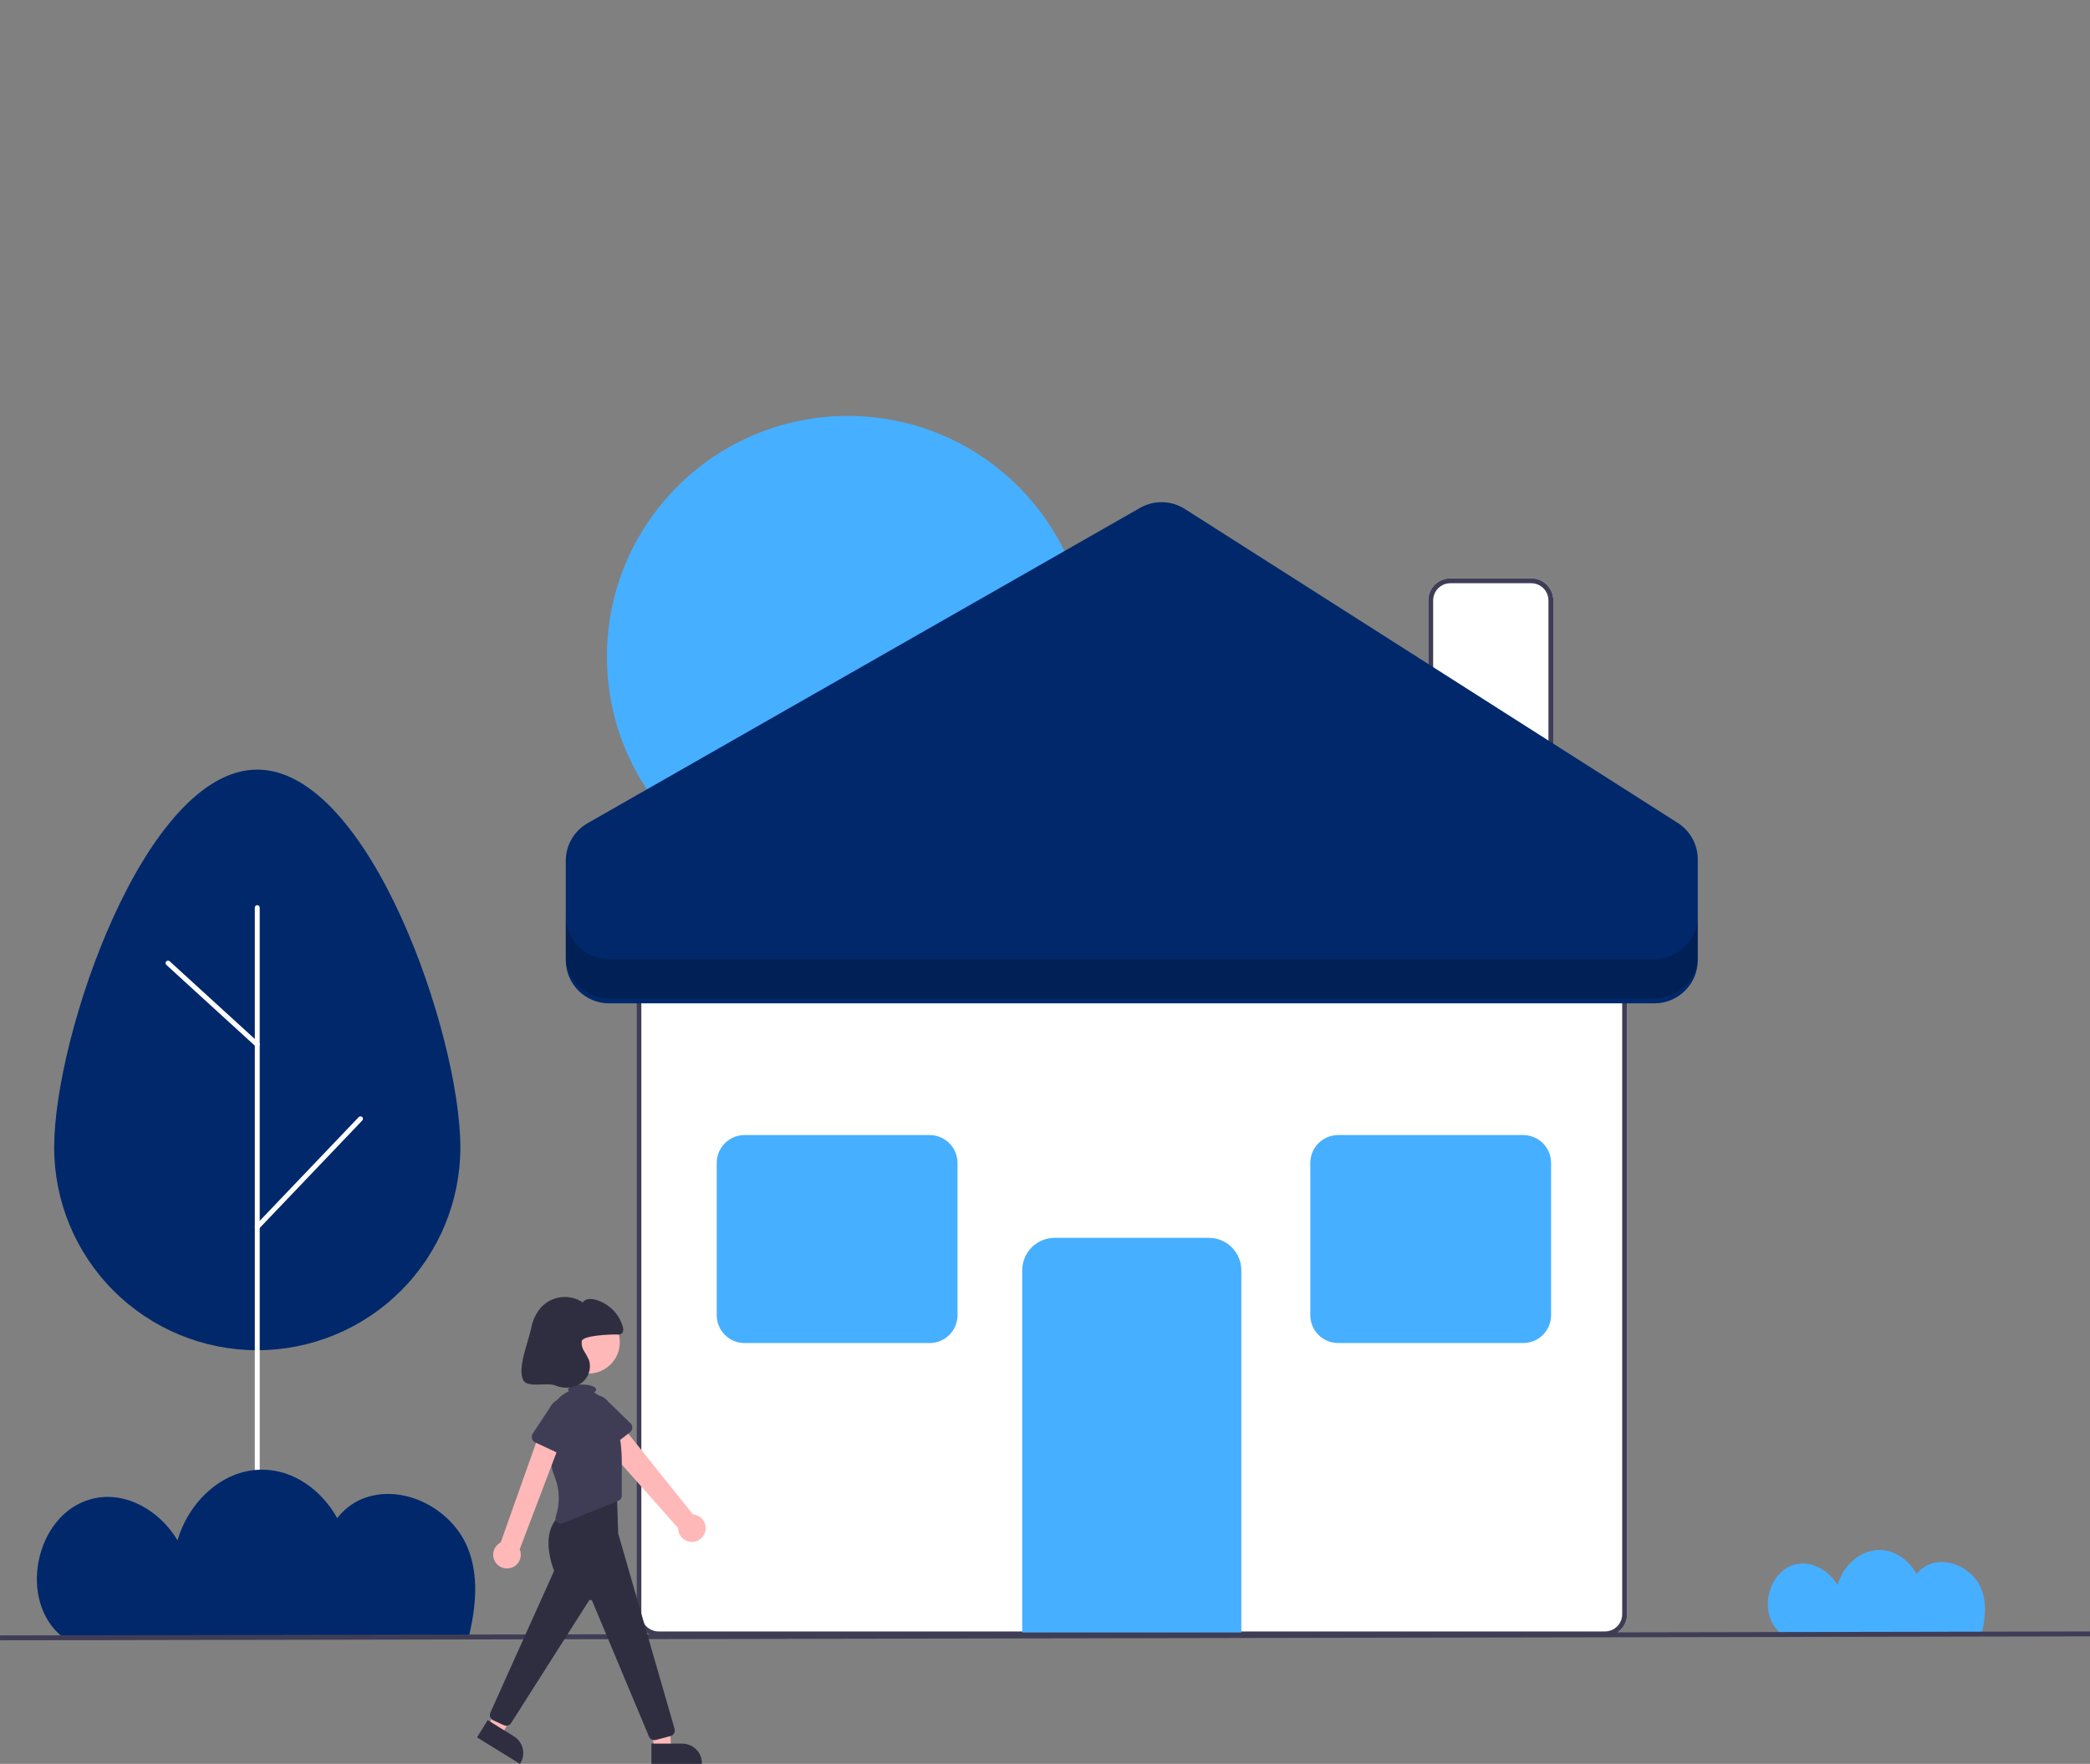 <svg width="314" height="265" viewBox="0 0 314 265" fill="none" xmlns="http://www.w3.org/2000/svg">
<rect x="0" y="0" width="314" height="265" fill="#808080" stroke="none"/>
<g clip-path="url(#clip0)">
<path d="M241.131 245.837H98.941C98.06 245.836 97.215 245.486 96.591 244.864C95.968 244.241 95.618 243.398 95.617 242.517V145.563C95.618 144.683 95.968 143.839 96.591 143.217C97.215 142.594 98.06 142.244 98.941 142.243H241.131C242.013 142.244 242.858 142.594 243.481 143.217C244.104 143.839 244.455 144.683 244.456 145.563V242.517C244.455 243.398 244.104 244.241 243.481 244.864C242.858 245.486 242.013 245.836 241.131 245.837Z" fill="white"/>
<path d="M241.131 245.837H98.941C98.06 245.836 97.215 245.486 96.591 244.864C95.968 244.241 95.618 243.398 95.617 242.517V145.563C95.618 144.683 95.968 143.839 96.591 143.217C97.215 142.594 98.06 142.244 98.941 142.243H241.131C242.013 142.244 242.858 142.594 243.481 143.217C244.104 143.839 244.455 144.683 244.456 145.563V242.517C244.455 243.398 244.104 244.241 243.481 244.864C242.858 245.486 242.013 245.836 241.131 245.837ZM98.941 142.981C98.256 142.982 97.599 143.254 97.114 143.738C96.629 144.222 96.356 144.878 96.355 145.563V242.517C96.356 243.202 96.629 243.858 97.114 244.342C97.599 244.827 98.256 245.099 98.941 245.1H241.131C241.817 245.099 242.474 244.827 242.959 244.342C243.444 243.858 243.716 243.202 243.717 242.517V145.563C243.716 144.878 243.444 144.222 242.959 143.738C242.474 143.254 241.817 142.982 241.131 142.981H98.941Z" fill="#3F3D56"/>
<path d="M186.496 245.254H153.577V190.834C153.578 189.544 154.092 188.306 155.006 187.394C155.92 186.481 157.159 185.968 158.452 185.966H181.621C182.913 185.968 184.152 186.481 185.066 187.394C185.98 188.306 186.494 189.544 186.496 190.834V245.254Z" fill="#47AFFF"/>
<path d="M233.376 121.576H214.577V90.204C214.578 89.324 214.929 88.48 215.552 87.857C216.175 87.235 217.02 86.885 217.902 86.884H230.052C230.933 86.885 231.778 87.235 232.402 87.857C233.025 88.48 233.375 89.324 233.376 90.204V121.576Z" fill="white"/>
<path d="M233.376 121.576H214.577V90.204C214.578 89.324 214.929 88.48 215.552 87.857C216.175 87.235 217.02 86.885 217.902 86.884H230.052C230.933 86.885 231.778 87.235 232.402 87.857C233.025 88.48 233.375 89.324 233.376 90.204V121.576ZM215.316 120.839H232.638V90.204C232.637 89.519 232.364 88.863 231.879 88.379C231.395 87.895 230.737 87.622 230.052 87.622H217.902C217.216 87.622 216.559 87.895 216.074 88.379C215.589 88.863 215.317 89.519 215.316 90.204V120.839Z" fill="#3F3D56"/>
<path d="M127.385 134.787C147.379 134.787 163.586 118.603 163.586 98.638C163.586 78.674 147.379 62.489 127.385 62.489C107.392 62.489 91.185 78.674 91.185 98.638C91.185 118.603 107.392 134.787 127.385 134.787Z" fill="#47AFFF"/>
<path d="M139.673 201.774H111.866C110.757 201.773 109.693 201.332 108.909 200.549C108.125 199.766 107.684 198.704 107.682 197.596V174.705C107.684 173.597 108.125 172.535 108.909 171.752C109.693 170.969 110.757 170.529 111.866 170.527H139.673C140.782 170.529 141.845 170.969 142.63 171.752C143.414 172.535 143.855 173.597 143.856 174.705V197.596C143.855 198.704 143.414 199.766 142.63 200.549C141.845 201.332 140.782 201.773 139.673 201.774Z" fill="#47AFFF"/>
<path d="M228.85 201.774H201.043C199.934 201.773 198.871 201.332 198.086 200.549C197.302 199.766 196.861 198.704 196.86 197.596V174.705C196.861 173.597 197.302 172.535 198.086 171.752C198.871 170.969 199.934 170.529 201.043 170.527H228.85C229.959 170.529 231.022 170.969 231.807 171.752C232.591 172.535 233.032 173.597 233.034 174.705V197.596C233.032 198.704 232.591 199.766 231.807 200.549C231.023 201.332 229.959 201.773 228.85 201.774Z" fill="#47AFFF"/>
<path d="M85.001 144.237V129.32C85.001 128.174 85.304 127.049 85.88 126.057C86.456 125.066 87.284 124.245 88.28 123.676L171.281 76.305C172.311 75.717 173.483 75.421 174.669 75.45C175.856 75.479 177.012 75.831 178.012 76.468L252.063 123.631C252.985 124.219 253.744 125.029 254.27 125.987C254.796 126.945 255.072 128.02 255.072 129.112V144.237C255.072 145.961 254.386 147.615 253.165 148.834C251.944 150.053 250.289 150.738 248.562 150.738H91.51C89.784 150.738 88.128 150.053 86.907 148.834C85.686 147.615 85.001 145.961 85.001 144.237Z" fill="#00286B"/>
<path opacity="0.2" d="M248.562 144.096H91.51C89.784 144.096 88.128 143.411 86.907 142.192C85.686 140.973 85.001 139.32 85.001 137.596V143.498C85.001 145.222 85.686 146.876 86.907 148.095C88.128 149.314 89.784 149.999 91.51 149.999H248.562C250.289 149.999 251.944 149.314 253.165 148.095C254.386 146.876 255.072 145.222 255.072 143.498V137.596C255.072 139.32 254.386 140.973 253.165 142.192C251.944 143.411 250.289 144.096 248.562 144.096Z" fill="black"/>
<path d="M8.138 172.382C8.138 155.555 21.799 115.624 38.651 115.624C55.502 115.624 69.163 155.555 69.163 172.382C69.163 180.463 65.949 188.213 60.227 193.927C54.504 199.642 46.743 202.852 38.651 202.852C30.558 202.852 22.797 199.642 17.075 193.927C11.352 188.213 8.138 180.463 8.138 172.382Z" fill="#00286B"/>
<path d="M38.651 246.135C38.553 246.135 38.459 246.096 38.389 246.027C38.32 245.958 38.281 245.864 38.281 245.766V136.359C38.281 136.261 38.32 136.168 38.389 136.098C38.459 136.029 38.553 135.99 38.651 135.99C38.749 135.99 38.843 136.029 38.912 136.098C38.981 136.168 39.02 136.261 39.02 136.359V245.766C39.02 245.864 38.981 245.958 38.912 246.027C38.843 246.096 38.749 246.135 38.651 246.135Z" fill="white"/>
<path d="M38.651 184.703C38.578 184.703 38.508 184.681 38.447 184.642C38.387 184.602 38.34 184.545 38.311 184.479C38.282 184.413 38.274 184.339 38.287 184.268C38.3 184.197 38.333 184.131 38.383 184.079L53.894 167.826C53.962 167.755 54.055 167.714 54.153 167.711C54.251 167.709 54.346 167.745 54.416 167.813C54.487 167.88 54.529 167.973 54.531 168.071C54.533 168.169 54.497 168.264 54.429 168.335L38.918 184.588C38.884 184.624 38.842 184.653 38.796 184.673C38.75 184.693 38.701 184.703 38.651 184.703Z" fill="white"/>
<path d="M38.651 157.299C38.558 157.3 38.469 157.265 38.401 157.203L24.997 144.965C24.924 144.899 24.881 144.807 24.877 144.709C24.873 144.611 24.907 144.516 24.973 144.443C25.04 144.371 25.132 144.328 25.23 144.324C25.327 144.319 25.423 144.354 25.495 144.42L38.9 156.658C38.955 156.709 38.993 156.774 39.01 156.847C39.027 156.919 39.022 156.995 38.995 157.064C38.968 157.133 38.921 157.193 38.859 157.235C38.798 157.277 38.725 157.299 38.651 157.299H38.651Z" fill="white"/>
<path d="M267.566 245.361C267.601 245.388 267.638 245.412 267.674 245.438H297.712C298.3 243.057 298.508 240.673 297.629 238.603C296.376 235.653 292.669 233.812 289.722 235.079C289.023 235.387 288.415 235.867 287.954 236.475C286.802 234.416 284.736 232.864 282.351 232.866C279.364 232.868 276.879 235.308 276.069 238.126C274.763 235.926 272.185 234.388 269.664 235.049C265.449 236.156 264.118 242.699 267.566 245.361Z" fill="#47AFFF"/>
<path d="M9.509 246.019C9.58 246.074 9.654 246.123 9.726 246.176H70.364C71.553 241.369 71.972 236.557 70.197 232.378C67.668 226.422 60.185 222.705 54.235 225.263C52.825 225.885 51.597 226.855 50.667 228.082C48.342 223.926 44.171 220.792 39.356 220.796C33.325 220.8 28.31 225.725 26.673 231.415C24.038 226.973 18.833 223.868 13.745 225.204C5.235 227.437 2.547 240.647 9.509 246.019Z" fill="#00286B"/>
<path d="M313.999 245.102L-3.8147e-06 245.695L0.001 246.433L314 245.839L313.999 245.102Z" fill="#3F3D56"/>
<path d="M105.957 230.088C106.032 229.796 106.042 229.492 105.986 229.196C105.93 228.9 105.81 228.62 105.635 228.375C105.459 228.131 105.232 227.928 104.969 227.78C104.706 227.633 104.414 227.545 104.113 227.522L92.381 212.876L89.478 215.577L101.872 229.568C101.867 230.075 102.049 230.566 102.383 230.948C102.717 231.33 103.18 231.576 103.683 231.64C104.187 231.704 104.696 231.581 105.115 231.295C105.534 231.009 105.834 230.579 105.957 230.088V230.088Z" fill="#FFB8B8"/>
<path d="M94.632 215.202L90.924 218.038C90.819 218.118 90.697 218.175 90.567 218.205C90.438 218.234 90.304 218.236 90.174 218.208C90.043 218.181 89.921 218.127 89.814 218.048C89.707 217.969 89.618 217.869 89.553 217.752L87.295 213.687C86.885 213.146 86.706 212.464 86.799 211.792C86.891 211.119 87.247 210.511 87.787 210.099C88.328 209.688 89.01 209.508 89.684 209.598C90.358 209.688 90.968 210.042 91.382 210.581L94.713 213.806C94.809 213.899 94.883 214.011 94.931 214.134C94.98 214.258 95.001 214.391 94.993 214.523C94.985 214.655 94.949 214.785 94.886 214.902C94.824 215.019 94.737 215.122 94.632 215.202H94.632Z" fill="#3F3D56"/>
<path d="M88.405 206.36C91.009 206.36 93.12 204.252 93.12 201.652C93.12 199.052 91.009 196.944 88.405 196.944C85.801 196.944 83.691 199.052 83.691 201.652C83.691 204.252 85.801 206.36 88.405 206.36Z" fill="#FFB8B8"/>
<path d="M98.469 262.722H100.823L100.599 258.324H97.126L98.469 262.722Z" fill="#FFB8B8"/>
<path d="M97.869 261.955L102.504 261.955H102.504C102.892 261.955 103.276 262.031 103.634 262.179C103.993 262.327 104.318 262.544 104.593 262.818C104.867 263.092 105.084 263.417 105.233 263.775C105.381 264.133 105.458 264.517 105.458 264.904V265L97.869 265L97.869 261.955Z" fill="#2F2E41"/>
<path d="M73.378 259.395L75.38 260.63L77.504 256.77L75.081 255.257L73.378 259.395Z" fill="#FFB8B8"/>
<path d="M73.271 258.427L77.214 260.859L77.214 260.859C77.544 261.063 77.831 261.329 78.057 261.643C78.284 261.958 78.447 262.313 78.536 262.69C78.625 263.067 78.639 263.458 78.577 263.84C78.515 264.223 78.378 264.589 78.174 264.918L78.124 265L71.668 261.018L73.271 258.427Z" fill="#2F2E41"/>
<path d="M98.299 261.432C98.124 261.432 97.954 261.379 97.81 261.28C97.666 261.18 97.555 261.04 97.494 260.876L88.981 240.552C88.963 240.503 88.931 240.459 88.889 240.426C88.848 240.393 88.798 240.373 88.745 240.366C88.693 240.36 88.639 240.368 88.591 240.39C88.543 240.412 88.502 240.447 88.472 240.491L76.777 258.887C76.663 259.058 76.49 259.183 76.292 259.238C76.093 259.293 75.881 259.276 75.695 259.188L74.094 258.442C73.89 258.346 73.731 258.173 73.651 257.961C73.573 257.749 73.58 257.514 73.672 257.307L83.253 235.981C83.044 235.472 81.003 230.254 84.138 227.675L84.16 227.662L92.662 223.875L92.877 230.387L101.351 259.747C101.383 259.858 101.392 259.973 101.378 260.087C101.365 260.202 101.329 260.312 101.272 260.412C101.215 260.512 101.139 260.6 101.047 260.67C100.956 260.74 100.852 260.791 100.74 260.82L98.521 261.404C98.448 261.423 98.374 261.432 98.299 261.432Z" fill="#2F2E41"/>
<path d="M92.791 214.349C92.467 213.051 92.008 211.743 91.393 211.14C91.167 210.919 90.955 210.686 90.757 210.44C90.343 209.92 89.823 209.494 89.231 209.191C89.447 209.071 89.574 208.927 89.574 208.772C89.574 208.349 88.629 208.006 87.463 208.006C86.297 208.006 85.351 208.349 85.351 208.772C85.354 208.822 85.367 208.87 85.388 208.914C85.41 208.958 85.44 208.998 85.477 209.031C84.715 209.341 84.053 209.853 83.564 210.513C83.074 211.173 82.775 211.954 82.699 212.772C82.426 215.688 82.346 219.416 83.302 221.775C84.104 223.725 84.168 225.9 83.481 227.893C83.435 228.032 83.429 228.181 83.465 228.323C83.501 228.465 83.577 228.594 83.684 228.694C83.79 228.794 83.924 228.862 84.068 228.889C84.212 228.916 84.361 228.901 84.497 228.846L92.933 225.451C93.075 225.394 93.197 225.296 93.282 225.169C93.368 225.042 93.414 224.893 93.414 224.74V219.584C93.42 217.82 93.211 216.062 92.791 214.349Z" fill="#3F3D56"/>
<path d="M76.65 235.584C76.943 235.516 77.219 235.384 77.456 235.198C77.693 235.013 77.887 234.777 78.023 234.509C78.159 234.24 78.235 233.945 78.244 233.644C78.254 233.343 78.198 233.044 78.079 232.767L84.679 215.386L81.332 214.523L75.227 231.725C74.775 231.955 74.422 232.343 74.237 232.815C74.052 233.287 74.047 233.81 74.222 234.285C74.397 234.761 74.741 235.156 75.189 235.395C75.636 235.635 76.156 235.702 76.65 235.584L76.65 235.584Z" fill="#FFB8B8"/>
<path d="M84.652 218.684L80.422 216.707C80.302 216.65 80.195 216.569 80.109 216.468C80.023 216.367 79.96 216.248 79.924 216.12C79.888 215.993 79.88 215.859 79.901 215.728C79.921 215.597 79.97 215.471 80.043 215.361L82.614 211.484C82.906 210.872 83.429 210.4 84.069 210.172C84.709 209.945 85.413 209.979 86.027 210.268C86.642 210.558 87.116 211.078 87.347 211.716C87.578 212.354 87.546 213.057 87.259 213.672L85.93 218.112C85.892 218.239 85.826 218.357 85.739 218.456C85.651 218.556 85.543 218.636 85.422 218.69C85.3 218.744 85.169 218.772 85.036 218.771C84.903 218.77 84.772 218.74 84.652 218.684Z" fill="#3F3D56"/>
<path d="M92.736 200.493C92.949 200.518 93.164 200.48 93.354 200.382C93.702 200.154 93.668 199.638 93.55 199.24C93.257 198.286 92.728 197.42 92.011 196.724C91.295 196.028 90.415 195.524 89.451 195.257C88.78 195.079 87.931 195.086 87.547 195.663C86.582 195.022 85.419 194.746 84.268 194.887C83.117 195.029 82.055 195.577 81.274 196.433C80.511 197.327 80.003 198.409 79.802 199.566C79.399 201.537 77.673 205.603 78.629 207.373C79.265 208.552 82.192 207.634 83.43 208.147C84.047 208.415 84.72 208.527 85.39 208.473C86.061 208.419 86.707 208.2 87.273 207.837C87.826 207.456 88.242 206.907 88.459 206.271C88.677 205.635 88.683 204.947 88.479 204.307C88.262 203.837 88.012 203.383 87.731 202.948C87.448 202.508 87.333 201.981 87.406 201.464C87.579 200.676 91.301 200.464 92.736 200.493Z" fill="#2F2E41"/>
</g>
<defs>
<clipPath id="clip0">
<rect width="314" height="265" fill="white"/>
</clipPath>
</defs>
</svg>
